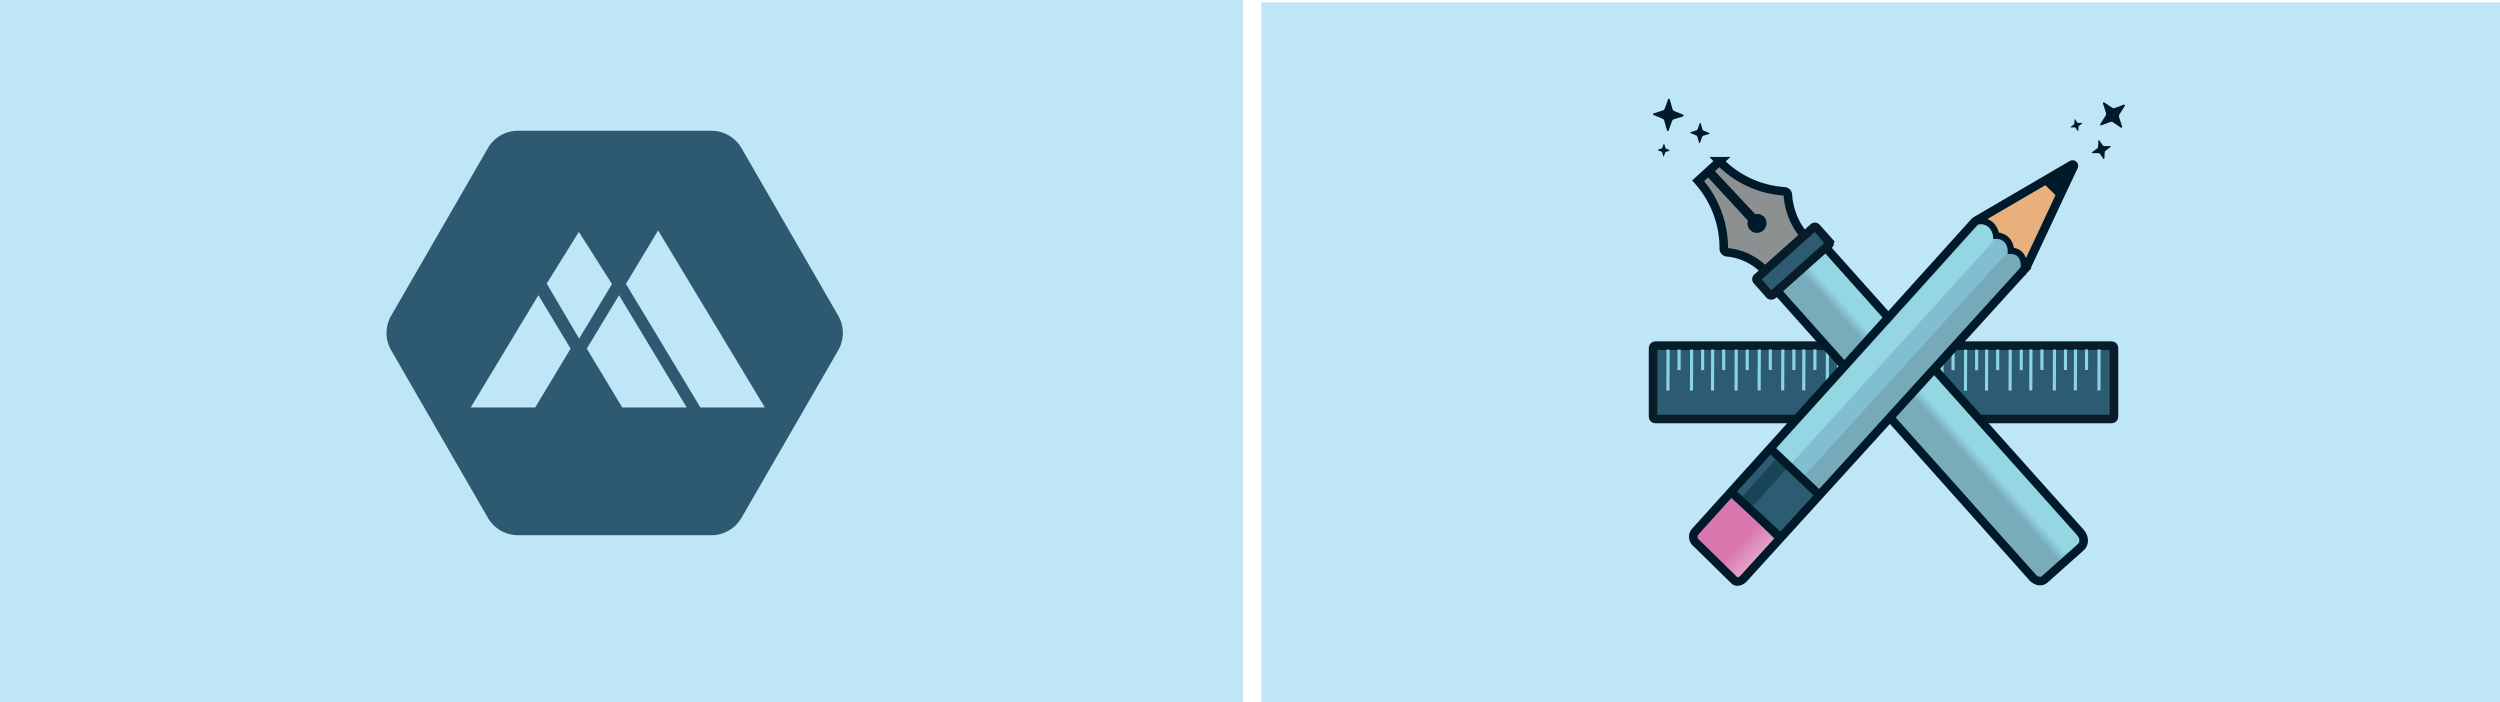 <svg id="Layer_1" data-name="Layer 1" xmlns="http://www.w3.org/2000/svg" xmlns:xlink="http://www.w3.org/1999/xlink" viewBox="0 0 2641.5 742.19"><defs><style>.cls-1{fill:#bfe6f6;}.cls-10,.cls-2{fill:#2d5b72;}.cls-2{stroke:#081c29;}.cls-13,.cls-14,.cls-16,.cls-2,.cls-3,.cls-4,.cls-5{stroke-miterlimit:10;}.cls-13,.cls-2{stroke-width:9.04px;}.cls-13,.cls-14,.cls-16,.cls-3{fill:none;}.cls-3{stroke:#8cd4e1;stroke-width:3.3px;}.cls-13,.cls-14,.cls-16,.cls-4,.cls-5{stroke:#001a2a;}.cls-14,.cls-4,.cls-5{stroke-width:9.04px;}.cls-4{fill:url(#linear-gradient);}.cls-5{fill:#8d9091;}.cls-6{fill:#001a2a;}.cls-7{fill:#e7b07c;}.cls-8{fill:#81bed1;}.cls-9{fill:#77aab9;}.cls-11{fill:#194456;}.cls-12{fill:url(#linear-gradient-2);}.cls-15{fill:#95d6e3;}.cls-16{stroke-width:6.78px;}.cls-17{fill:#2d5a71;}</style><linearGradient id="linear-gradient" x1="2893.84" y1="-1025.21" x2="2963.14" y2="-1025.21" gradientTransform="translate(538.68 3153.55) rotate(-41.73)" gradientUnits="userSpaceOnUse"><stop offset="0.45" stop-color="#78acba"/><stop offset="0.46" stop-color="#77aab9"/><stop offset="0.63" stop-color="#95d6e3"/></linearGradient><linearGradient id="linear-gradient-2" x1="1702.24" y1="781.7" x2="1763.65" y2="781.7" gradientTransform="matrix(0.78, 0.75, -0.81, 0.84, 1118.22, -1392.63)" gradientUnits="userSpaceOnUse"><stop offset="0.61" stop-color="#d876ae"/><stop offset="1" stop-color="#e5a3c8"/></linearGradient></defs><title>brand-material</title><rect class="cls-1" x="1332.64" y="2.52" width="1308.87" height="739.68"/><rect class="cls-2" x="1951.35" y="160.46" width="77.51" height="487" rx="2.3" ry="2.3" transform="translate(2394.07 -1586.15) rotate(90)"/><line class="cls-3" x1="1762.48" y1="369.37" x2="1762.32" y2="412.67"/><line class="cls-3" x1="1774.12" y1="369.37" x2="1774.12" y2="391.02"/><line class="cls-3" x1="1787.37" y1="369.42" x2="1787.21" y2="412.71"/><line class="cls-3" x1="1799.01" y1="369.42" x2="1799.01" y2="391.07"/><line class="cls-3" x1="1809.61" y1="369.34" x2="1809.45" y2="412.64"/><line class="cls-3" x1="1821.25" y1="369.34" x2="1821.25" y2="390.99"/><line class="cls-3" x1="1834.5" y1="369.39" x2="1834.34" y2="412.69"/><line class="cls-3" x1="1846.13" y1="369.39" x2="1846.13" y2="391.04"/><line class="cls-3" x1="1858.87" y1="369.24" x2="1858.7" y2="412.54"/><line class="cls-3" x1="1870.5" y1="369.24" x2="1870.5" y2="390.89"/><line class="cls-3" x1="1883.75" y1="369.29" x2="1883.59" y2="412.59"/><line class="cls-3" x1="1895.39" y1="369.29" x2="1895.39" y2="390.94"/><line class="cls-3" x1="1905.99" y1="369.22" x2="1905.83" y2="412.51"/><line class="cls-3" x1="1917.63" y1="369.22" x2="1917.63" y2="390.86"/><line class="cls-3" x1="1930.88" y1="369.26" x2="1930.72" y2="412.56"/><line class="cls-3" x1="1942.52" y1="369.26" x2="1942.52" y2="390.91"/><line class="cls-3" x1="1954.44" y1="369.27" x2="1954.28" y2="412.56"/><line class="cls-3" x1="1967.24" y1="369.61" x2="1967.24" y2="391.26"/><line class="cls-3" x1="1980.49" y1="369.66" x2="1980.33" y2="412.95"/><line class="cls-3" x1="1992.12" y1="369.66" x2="1992.12" y2="391.3"/><line class="cls-3" x1="2002.73" y1="369.58" x2="2002.56" y2="412.88"/><line class="cls-3" x1="2014.36" y1="369.58" x2="2014.36" y2="391.23"/><line class="cls-3" x1="2027.61" y1="369.63" x2="2027.45" y2="412.93"/><line class="cls-3" x1="2039.25" y1="369.63" x2="2039.25" y2="391.28"/><line class="cls-3" x1="2051.98" y1="369.48" x2="2051.82" y2="412.78"/><line class="cls-3" x1="2063.62" y1="369.48" x2="2063.62" y2="391.13"/><line class="cls-3" x1="2076.87" y1="369.53" x2="2076.71" y2="412.82"/><line class="cls-3" x1="2088.51" y1="369.53" x2="2088.51" y2="391.18"/><line class="cls-3" x1="2099.11" y1="369.45" x2="2098.95" y2="412.75"/><line class="cls-3" x1="2110.75" y1="369.45" x2="2110.75" y2="391.1"/><line class="cls-3" x1="2124" y1="369.5" x2="2123.84" y2="412.8"/><line class="cls-3" x1="2135.63" y1="369.5" x2="2135.63" y2="391.15"/><line class="cls-3" x1="2145.88" y1="369.25" x2="2145.72" y2="412.55"/><line class="cls-3" x1="2157.51" y1="369.25" x2="2157.51" y2="390.9"/><line class="cls-3" x1="2170.77" y1="369.3" x2="2170.6" y2="412.6"/><line class="cls-3" x1="2182.4" y1="369.3" x2="2182.4" y2="390.95"/><line class="cls-3" x1="2193.01" y1="369.23" x2="2192.84" y2="412.52"/><line class="cls-3" x1="2204.64" y1="369.23" x2="2204.64" y2="390.88"/><line class="cls-3" x1="2217.89" y1="369.28" x2="2217.73" y2="412.57"/><path class="cls-4" d="M1877,306.68l51.42-45.91,269.68,301.75c4.4,4.93,4.73,11.82.73,15.39l-38.52,34.36c-3.29,2.94-8.9,2-12.53-2Z"/><path class="cls-5" d="M1864.86,286a63.07,63.07,0,0,0-40-19.44,3.9,3.9,0,0,1-3.51-3.9,106.82,106.82,0,0,0-27.08-71.63l22.55-20.66a104.67,104.67,0,0,0,68.57,31.77,4,4,0,0,1,3.68,3.72A74.45,74.45,0,0,0,1906.39,249Z"/><path class="cls-6" d="M1802.07,184.56l44.78,48.55a10,10,0,0,0,15.84,10.72c4.22-3.4,5.11-10.08,1.74-14.22a10.39,10.39,0,0,0-9.93-3.33L1809,177.64Z"/><path class="cls-2" d="M1856.43,293.57l59.94-53.47a2.25,2.25,0,0,1,3.07.57l13,14.53a2.25,2.25,0,0,1,.21,3.12l-59.94,53.47a2.25,2.25,0,0,1-3.07-.57l-13-14.53A2.25,2.25,0,0,1,1856.43,293.57Z"/><path class="cls-7" d="M2084.67,237.89l88.46-60.37,12.49,12.28L2136,290.07Z"/><path class="cls-8" d="M2088.15,239.41A40.11,40.11,0,0,1,2098.8,235c3.62-.88,6.55-1.58,8.27.08s1.28,4.25,1,7A34.73,34.73,0,0,1,2104,254.4a35.36,35.36,0,0,1,11.32-4.63c2.6-.51,4.58-0.87,6.16.13,2.43,1.54,2.17,5.22,2,7.63-0.35,5-2.61,9.66-4.08,12.32a15.19,15.19,0,0,1,9.42-4.81c1.66-.14,4.3-0.37,6.34,1.38,2.31,2,2.29,5.17,2.28,6.41a11.67,11.67,0,0,1-3.15,7.64L1912.3,525.28l-43.63-43.76Z"/><path class="cls-9" d="M1914.89,527.88l222.29-244.49a11.81,11.81,0,0,0,1.61-7,11.67,11.67,0,0,0-3.69-7.5,12,12,0,0,0-9.21-2.85,12.76,12.76,0,0,0-7.76,3.84L1898.51,511.44Z"/><polygon class="cls-10" points="1874.32 570.47 1828.28 524.28 1870.69 477.63 1916.73 523.81 1874.32 570.47"/><path class="cls-11" d="M1849.45,537.66l41.36-45.87-10.72-10.56-41.75,45.9Z"/><path class="cls-12" d="M1833.74,609.95l-41.11-41.21c-1.27-1.27-.54-4.23,1.62-6.6l35-38.47,45.87,46-34.67,38.15C1838.08,610.35,1835.1,611.31,1833.74,609.95Z"/><polygon class="cls-6" points="2156.89 191.45 2176.18 210.5 2192.7 172.19 2156.89 191.45"/><path class="cls-13" d="M1832.52,613.2c2.31,2.32,6.78,1.35,10-2.16l297.65-327.56a8.15,8.15,0,0,0,1.34-2l49.59-105.61a1.39,1.39,0,0,0-2-1.8L2088,233.11a7.77,7.77,0,0,0-1.85,1.51l-294.91,327a8.28,8.28,0,0,0,.25,11.33Z"/><path class="cls-14" d="M1829.43,520l54.4,50.33"/><path class="cls-15" d="M1887.63,495.53L2105,256.09a31.48,31.48,0,0,0,2.93-8c0.67-3.2,1.48-7.1-.42-9.76s-5.68-2.42-8.52-2.24a23.09,23.09,0,0,0-9.56,3L1871.8,479.65Z"/><path class="cls-14" d="M1870.92,474.24l54,51.3"/><path class="cls-16" d="M2087,234.24c0.69-.22,9.63-2.88,16.5,3.36a18.58,18.58,0,0,1,5.65,11.44,14.72,14.72,0,0,1,10.09,3.5c5.35,4.61,5.45,11.45,5.45,12.43a13.61,13.61,0,0,1,8.85,3.06c5.14,4.41,6.59,13.31,3.11,21.86"/><path class="cls-6" d="M1759,114.58l3.51-9.66a0.91,0.91,0,0,1,1.75.08l2.8,10a3.64,3.64,0,0,0,2.1,2.4l9.17,3.75a1,1,0,0,1-.07,1.85l-9.4,2.93a3.58,3.58,0,0,0-2.28,2.22l-3.52,9.67a0.91,0.91,0,0,1-1.75-.08l-2.8-10a3.64,3.64,0,0,0-2.1-2.41l-9.16-3.75a1,1,0,0,1,.07-1.85l9.39-2.93A3.6,3.6,0,0,0,1759,114.58Z"/><path class="cls-6" d="M1793.71,136.37l2.19-6a0.57,0.57,0,0,1,1.09,0l1.75,6.21a2.27,2.27,0,0,0,1.31,1.5l5.71,2.34a0.62,0.62,0,0,1,0,1.15l-5.86,1.83a2.23,2.23,0,0,0-1.42,1.38l-2.19,6a0.57,0.57,0,0,1-1.09,0l-1.75-6.21a2.27,2.27,0,0,0-1.31-1.5l-5.71-2.34a0.62,0.62,0,0,1,0-1.15l5.86-1.83A2.24,2.24,0,0,0,1793.71,136.37Z"/><path class="cls-6" d="M1756.45,156.06l1.36-3.76a0.35,0.35,0,0,1,.68,0l1.09,3.87a1.41,1.41,0,0,0,.82.93l3.56,1.46a0.39,0.39,0,0,1,0,.72l-3.65,1.14a1.39,1.39,0,0,0-.88.86l-1.37,3.76a0.35,0.35,0,0,1-.68,0l-1.09-3.87a1.42,1.42,0,0,0-.82-0.93l-3.56-1.46a0.39,0.39,0,0,1,0-.72l3.65-1.14A1.4,1.4,0,0,0,1756.45,156.06Z"/><path class="cls-6" d="M2234.64,114.1l9.31-3.52A0.94,0.94,0,0,1,2245,112l-5.48,8.73a3.88,3.88,0,0,0-.41,3.24l3.13,9.74a1,1,0,0,1-1.39,1.15l-8.17-5.57a3.34,3.34,0,0,0-3.08-.36l-9.32,3.52a0.94,0.94,0,0,1-1.06-1.44l5.48-8.73a3.89,3.89,0,0,0,.41-3.24l-3.13-9.74a1,1,0,0,1,1.39-1.15l8.16,5.56A3.36,3.36,0,0,0,2234.64,114.1Z"/><path class="cls-6" d="M2223.43,154.3l6.21,0a0.59,0.59,0,0,1,.3,1.08l-5.13,3.87a2.42,2.42,0,0,0-1,1.8l-0.33,6.37a0.6,0.6,0,0,1-1.07.36l-3.52-5.06a2.08,2.08,0,0,0-1.72-.89l-6.21,0a0.59,0.59,0,0,1-.3-1.08l5.13-3.87a2.42,2.42,0,0,0,1-1.8l0.33-6.37a0.6,0.6,0,0,1,1.07-.36l3.52,5.05A2.1,2.1,0,0,0,2223.43,154.3Z"/><path class="cls-6" d="M2195.88,129.88h3.87a0.37,0.37,0,0,1,.19.67l-3.2,2.41a1.51,1.51,0,0,0-.6,1.12l-0.21,4a0.37,0.37,0,0,1-.67.23l-2.2-3.15a1.3,1.3,0,0,0-1.07-.56h-3.87a0.37,0.37,0,0,1-.19-0.67l3.2-2.41a1.51,1.51,0,0,0,.6-1.12l0.21-4a0.37,0.37,0,0,1,.67-0.23l2.19,3.15A1.31,1.31,0,0,0,2195.88,129.88Z"/><rect class="cls-1" width="1313.32" height="742.19"/><path class="cls-17" d="M515.54,547.16l-102.2-177a36.67,36.67,0,0,1,0-36.67l102.2-177a36.67,36.67,0,0,1,31.76-18.33H751.69a36.67,36.67,0,0,1,31.76,18.33l102.2,177a36.67,36.67,0,0,1,0,36.67l-102.2,177a36.67,36.67,0,0,1-31.76,18.33H547.29A36.67,36.67,0,0,1,515.54,547.16Z"/><polygon class="cls-1" points="808.13 430.5 740.03 430.5 661.34 299.97 695.38 243.49 808.13 430.5"/><path class="cls-1" d="M646.62,300.13l-35-55.14-34,54.66,34.31,58.11"/><polygon class="cls-1" points="725.57 430.5 657.45 430.5 620.01 368.38 654.06 311.9 725.57 430.5"/><polygon class="cls-1" points="497.36 430.5 565.47 430.5 602.91 368.38 568.87 311.9 497.36 430.5"/></svg>